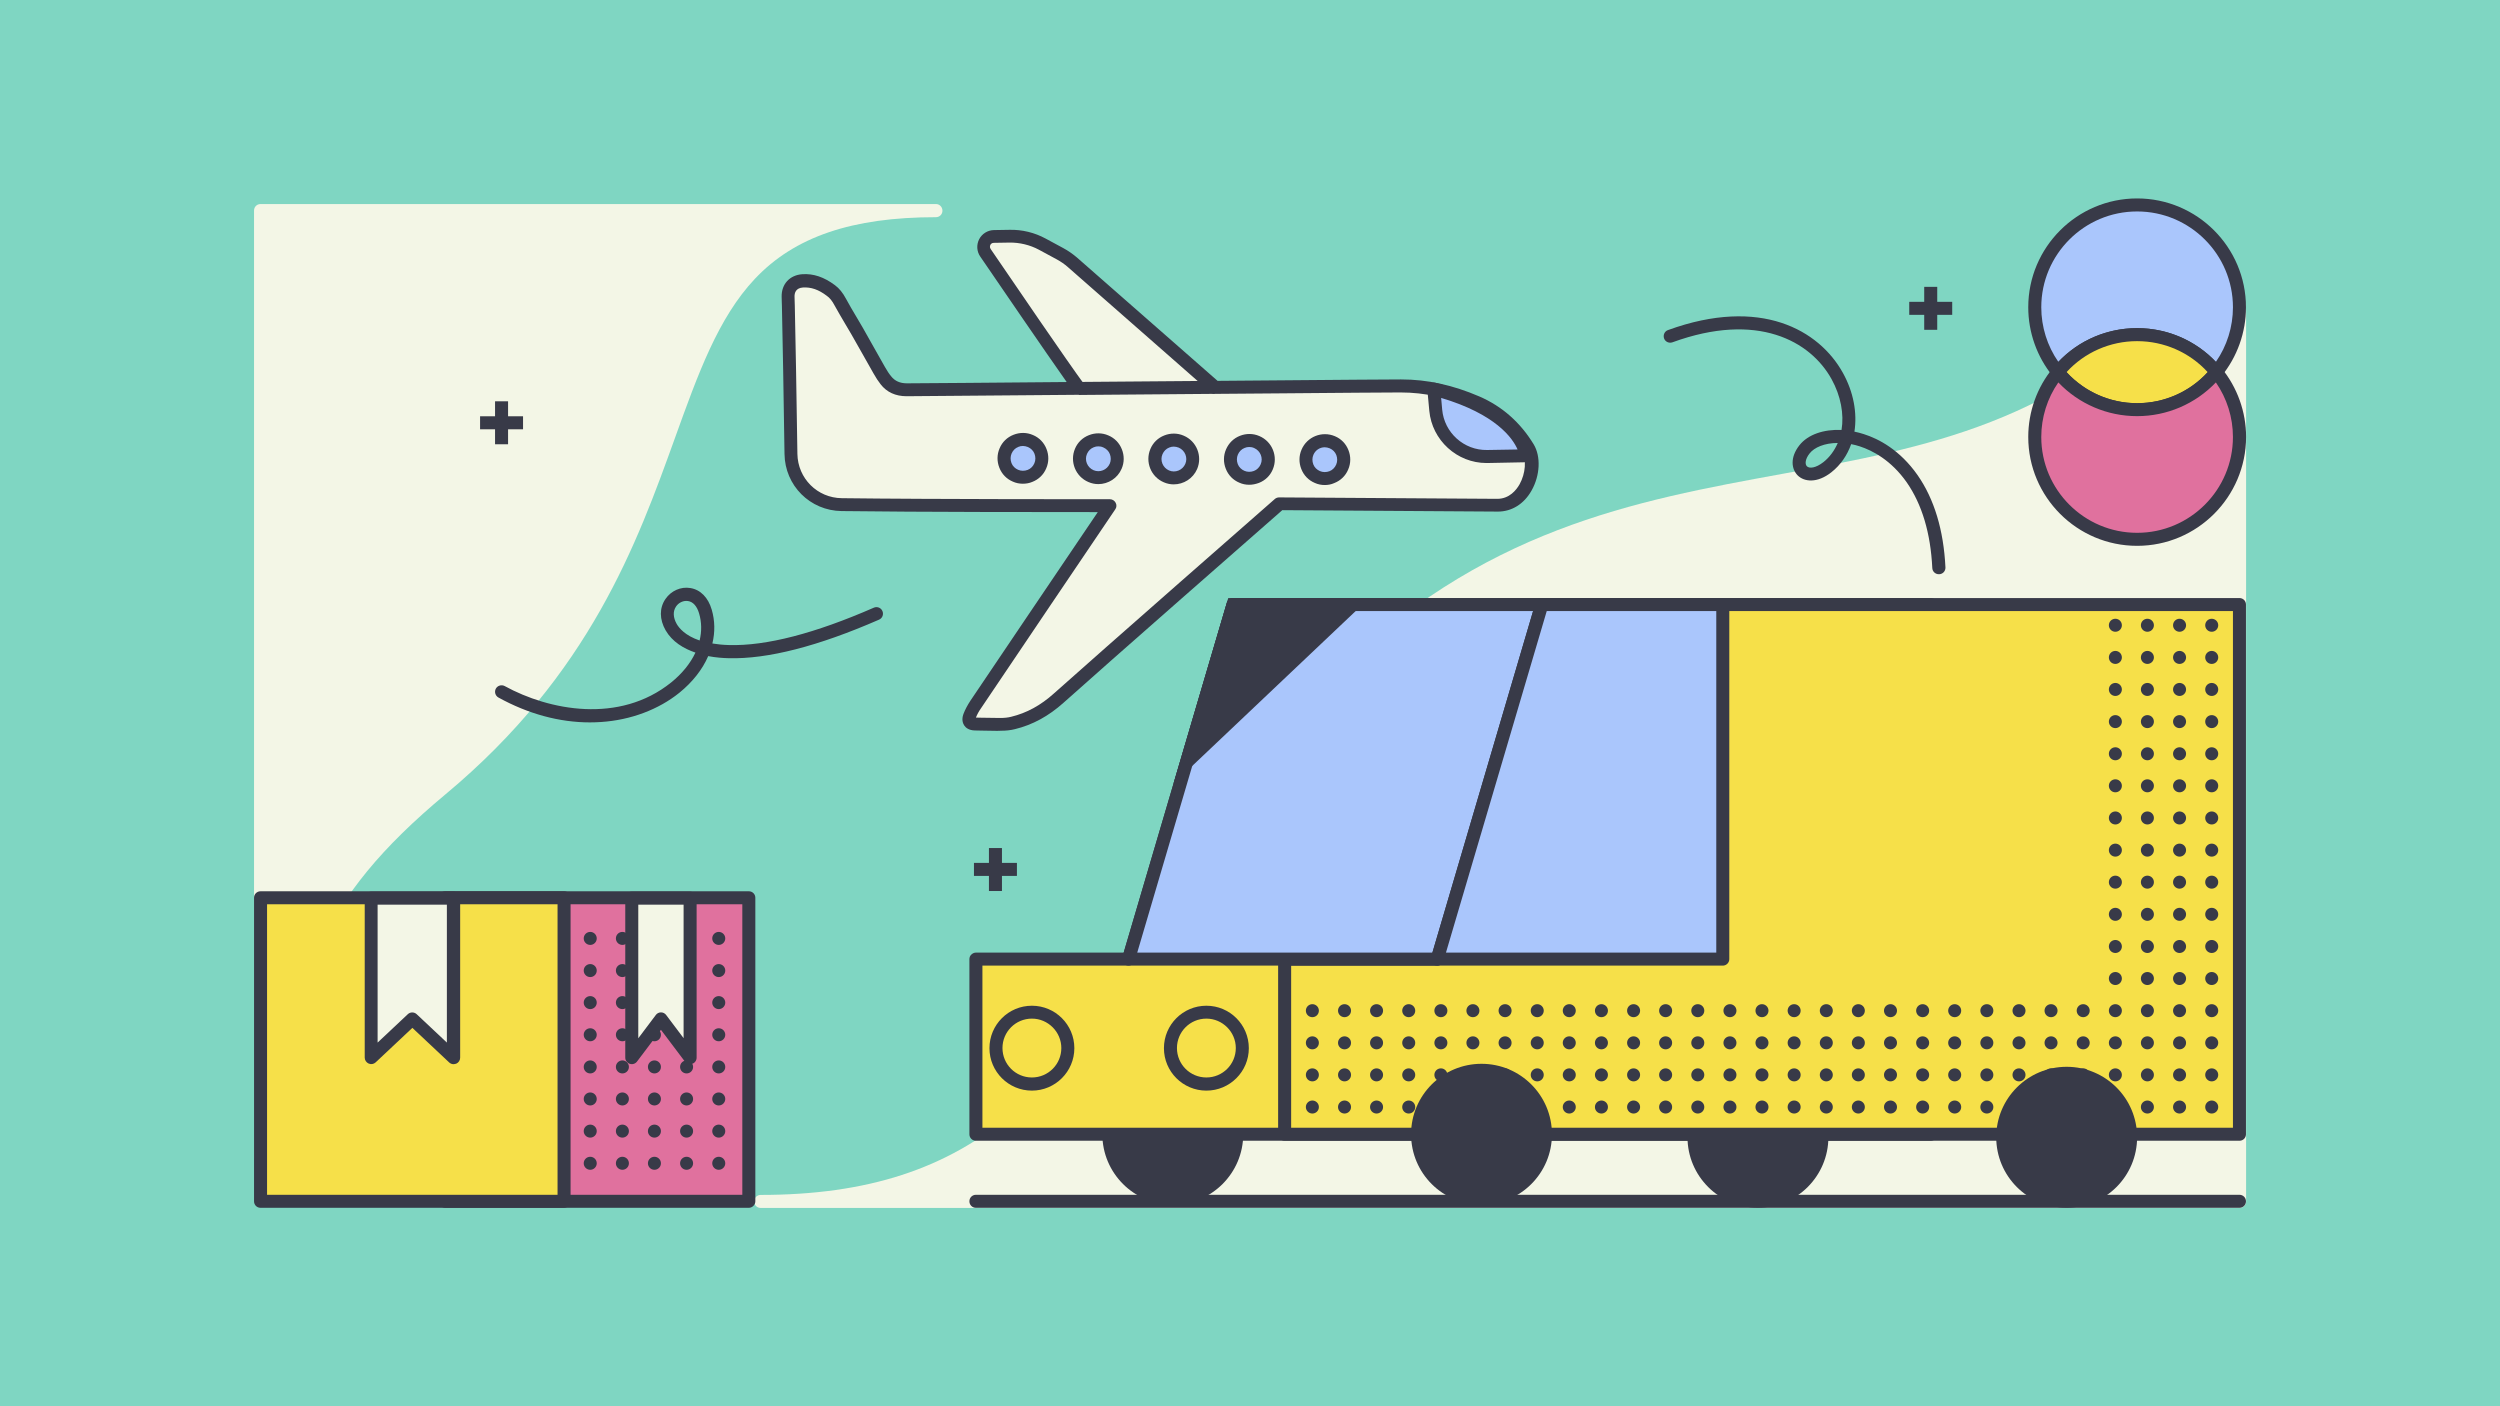 <?xml version="1.0" encoding="utf-8"?>
<!-- Generator: Adobe Illustrator 22.0.1, SVG Export Plug-In . SVG Version: 6.00 Build 0)  -->
<svg version="1.1" id="Layer_1" xmlns="http://www.w3.org/2000/svg" xmlns:xlink="http://www.w3.org/1999/xlink" x="0px" y="0px" viewBox="0 0 1920 1080" style="enable-background:new 0 0 1920 1080;" xml:space="preserve">

<rect width="1920" height="1080" style="fill:#7FD6C2;"/>
<g>
	<path d="M1708,214.2c-11-4.2-23.3-1.2-31.4,7.8c-93.4,102.8-197.4,121.8-307.6,141.9
		c-113.9,20.8-231.6,42.2-347.1,157.5c-59,58.9-98.3,124.9-132.9,183.2c-34.1,57.4-66.4,111.6-111.7,150.4
		c-50.1,42.8-111.4,62.7-193.1,62.7c-2.8,0-5,2.2-5,5s2.2,5,5,5h1135.8c2.8,0,5-2.2,5-5V239.2C1724.9,227.8,1718.4,218.2,1708,214.2
		z" style="fill:#F3F6E6;"/>
	<g>
		<path d="M1350.1,819.3c-29.8,0-54.1,24.3-54.1,54.1s24.3,54.1,54.1,54.1c29.8,0,54.1-24.3,54.1-54.1
			S1380,819.3,1350.1,819.3z" style="fill:#383A48;"/>
		<path d="M900.7,817c-29.8,0-54.1,24.3-54.1,54.1s24.3,54.1,54.1,54.1c29.8,0,54.1-24.3,54.1-54.1S930.5,817,900.7,817
			z" style="fill:#383A48;"/>
		<g>
			<polygon points="1482.8,464.3 947,464.3 866.7,736.6 749.5,736.6 749.5,871.1 1482.8,871.1 			" style="fill:#F6E049;"/>
			<path d="M1482.8,876.1H749.5c-2.8,0-5-2.2-5-5V736.6c0-1.3,0.5-2.6,1.5-3.5c0.9-0.9,2.2-1.5,3.5-1.5l113.5,0
				l79.2-268.7c0.6-2.1,2.6-3.6,4.8-3.6h535.8c2.8,0,5,2.2,5,5v406.8C1487.8,873.9,1485.6,876.1,1482.8,876.1z M754.5,866.1h723.3
				V469.3H950.7l-79.2,268.7c-0.6,2.1-2.6,3.6-4.8,3.6l-112.2,0V866.1z" style="fill:#383A48;"/>
		</g>
		<g>
			<polygon points="1719.9,464.3 1184.1,464.3 1103.8,736.6 986.6,736.6 986.6,871.1 1719.9,871.1 			" style="fill:#F6E049;"/>
			<path d="M1719.9,876.1H986.6c-2.8,0-5-2.2-5-5V736.6c0-1.3,0.5-2.6,1.5-3.5c0.9-0.9,2.2-1.5,3.5-1.5l113.5,0
				l79.2-268.7c0.6-2.1,2.6-3.6,4.8-3.6h535.8c2.8,0,5,2.2,5,5v406.8C1724.9,873.9,1722.7,876.1,1719.9,876.1z M991.6,866.1h723.3
				V469.3h-527.1l-79.2,268.7c-0.6,2.1-2.6,3.6-4.8,3.6l-112.2,0V866.1z" style="fill:#383A48;"/>
		</g>
		<g>
			<g>
				<g>
					<g>
						<circle cx="1698.6" cy="480.2" r="5" style="fill:#383A48;"/>
					</g>
				</g>
				<g>
					<g>
						<circle cx="1698.6" cy="504.9" r="5" style="fill:#383A48;"/>
					</g>
				</g>
				<g>
					<g>
						<circle cx="1698.6" cy="529.5" r="5" style="fill:#383A48;"/>
					</g>
				</g>
				<g>
					<g>
						<circle cx="1698.6" cy="554.2" r="5" style="fill:#383A48;"/>
					</g>
				</g>
				<g>
					<g>
						<circle cx="1698.6" cy="578.9" r="5" style="fill:#383A48;"/>
					</g>
				</g>
				<g>
					<g>
						<circle cx="1698.6" cy="603.5" r="5" style="fill:#383A48;"/>
					</g>
				</g>
				<g>
					<g>
						<circle cx="1698.6" cy="628.2" r="5" style="fill:#383A48;"/>
					</g>
				</g>
				<g>
					<g>
						<circle cx="1698.6" cy="652.9" r="5" style="fill:#383A48;"/>
					</g>
				</g>
				<g>
					<g>
						<circle cx="1698.6" cy="677.5" r="5" style="fill:#383A48;"/>
					</g>
				</g>
				<g>
					<g>
						<circle cx="1698.6" cy="702.2" r="5" style="fill:#383A48;"/>
					</g>
				</g>
				<g>
					<g>
						<circle cx="1698.6" cy="726.9" r="5" style="fill:#383A48;"/>
					</g>
				</g>
				<g>
					<g>
						<circle cx="1698.6" cy="751.5" r="5" style="fill:#383A48;"/>
					</g>
				</g>
				<g>
					<g>
						<circle cx="1698.6" cy="776.2" r="5" style="fill:#383A48;"/>
					</g>
				</g>
				<g>
					<g>
						<circle cx="1698.6" cy="800.9" r="5" style="fill:#383A48;"/>
					</g>
				</g>
				<g>
					<g>
						<circle cx="1698.6" cy="825.5" r="5" style="fill:#383A48;"/>
					</g>
				</g>
				<g>
					<g>
						<circle cx="1698.6" cy="850.2" r="5" style="fill:#383A48;"/>
					</g>
				</g>
				<g>
					<g>
						<circle cx="1673.9" cy="480.2" r="5" style="fill:#383A48;"/>
					</g>
				</g>
				<g>
					<g>
						<circle cx="1673.9" cy="504.9" r="5" style="fill:#383A48;"/>
					</g>
				</g>
				<g>
					<g>
						<circle cx="1673.9" cy="529.5" r="5" style="fill:#383A48;"/>
					</g>
				</g>
				<g>
					<g>
						<circle cx="1673.9" cy="554.2" r="5" style="fill:#383A48;"/>
					</g>
				</g>
				<g>
					<g>
						<circle cx="1673.9" cy="578.9" r="5" style="fill:#383A48;"/>
					</g>
				</g>
				<g>
					<g>
						<circle cx="1673.9" cy="603.5" r="5" style="fill:#383A48;"/>
					</g>
				</g>
				<g>
					<g>
						<circle cx="1673.9" cy="628.2" r="5" style="fill:#383A48;"/>
					</g>
				</g>
				<g>
					<g>
						<circle cx="1673.9" cy="652.9" r="5" style="fill:#383A48;"/>
					</g>
				</g>
				<g>
					<g>
						<circle cx="1673.9" cy="677.5" r="5" style="fill:#383A48;"/>
					</g>
				</g>
				<g>
					<g>
						<circle cx="1673.9" cy="702.2" r="5" style="fill:#383A48;"/>
					</g>
				</g>
				<g>
					<g>
						<circle cx="1673.9" cy="726.9" r="5" style="fill:#383A48;"/>
					</g>
				</g>
				<g>
					<g>
						<circle cx="1673.9" cy="751.5" r="5" style="fill:#383A48;"/>
					</g>
				</g>
				<g>
					<g>
						<circle cx="1673.9" cy="776.2" r="5" style="fill:#383A48;"/>
					</g>
				</g>
				<g>
					<g>
						<circle cx="1673.9" cy="800.9" r="5" style="fill:#383A48;"/>
					</g>
				</g>
				<g>
					<g>
						<circle cx="1673.9" cy="825.5" r="5" style="fill:#383A48;"/>
					</g>
				</g>
				<g>
					<g>
						<circle cx="1673.9" cy="850.2" r="5" style="fill:#383A48;"/>
					</g>
				</g>
				<g>
					<g>
						<circle cx="1649.2" cy="480.2" r="5" style="fill:#383A48;"/>
					</g>
				</g>
				<g>
					<g>
						<circle cx="1649.2" cy="504.9" r="5" style="fill:#383A48;"/>
					</g>
				</g>
				<g>
					<g>
						<circle cx="1649.2" cy="529.5" r="5" style="fill:#383A48;"/>
					</g>
				</g>
				<g>
					<g>
						<circle cx="1649.2" cy="554.2" r="5" style="fill:#383A48;"/>
					</g>
				</g>
				<g>
					<g>
						<circle cx="1649.2" cy="578.9" r="5" style="fill:#383A48;"/>
					</g>
				</g>
				<g>
					<g>
						<circle cx="1649.2" cy="603.5" r="5" style="fill:#383A48;"/>
					</g>
				</g>
				<g>
					<g>
						<circle cx="1649.2" cy="628.2" r="5" style="fill:#383A48;"/>
					</g>
				</g>
				<g>
					<g>
						<circle cx="1649.2" cy="652.9" r="5" style="fill:#383A48;"/>
					</g>
				</g>
				<g>
					<g>
						<circle cx="1649.2" cy="677.5" r="5" style="fill:#383A48;"/>
					</g>
				</g>
				<g>
					<g>
						<circle cx="1649.2" cy="702.2" r="5" style="fill:#383A48;"/>
					</g>
				</g>
				<g>
					<g>
						<circle cx="1649.2" cy="726.9" r="5" style="fill:#383A48;"/>
					</g>
				</g>
				<g>
					<g>
						<circle cx="1649.2" cy="751.5" r="5" style="fill:#383A48;"/>
					</g>
				</g>
				<g>
					<g>
						<circle cx="1649.2" cy="776.2" r="5" style="fill:#383A48;"/>
					</g>
				</g>
				<g>
					<g>
						<circle cx="1649.2" cy="800.9" r="5" style="fill:#383A48;"/>
					</g>
				</g>
				<g>
					<g>
						<circle cx="1649.2" cy="825.5" r="5" style="fill:#383A48;"/>
					</g>
				</g>
				<g>
					<g>
						<circle cx="1649.2" cy="850.2" r="5" style="fill:#383A48;"/>
					</g>
				</g>
				<g>
					<g>
						<circle cx="1624.6" cy="480.2" r="5" style="fill:#383A48;"/>
					</g>
				</g>
				<g>
					<g>
						<circle cx="1624.6" cy="504.9" r="5" style="fill:#383A48;"/>
					</g>
				</g>
				<g>
					<g>
						<circle cx="1624.6" cy="529.5" r="5" style="fill:#383A48;"/>
					</g>
				</g>
				<g>
					<g>
						<circle cx="1624.6" cy="554.2" r="5" style="fill:#383A48;"/>
					</g>
				</g>
				<g>
					<g>
						<circle cx="1624.6" cy="578.9" r="5" style="fill:#383A48;"/>
					</g>
				</g>
				<g>
					<g>
						<circle cx="1624.6" cy="603.5" r="5" style="fill:#383A48;"/>
					</g>
				</g>
				<g>
					<g>
						<circle cx="1624.6" cy="628.2" r="5" style="fill:#383A48;"/>
					</g>
				</g>
				<g>
					<g>
						<circle cx="1624.6" cy="652.9" r="5" style="fill:#383A48;"/>
					</g>
				</g>
				<g>
					<g>
						<circle cx="1624.6" cy="677.5" r="5" style="fill:#383A48;"/>
					</g>
				</g>
				<g>
					<g>
						<circle cx="1624.6" cy="702.2" r="5" style="fill:#383A48;"/>
					</g>
				</g>
				<g>
					<g>
						<circle cx="1624.6" cy="726.9" r="5" style="fill:#383A48;"/>
					</g>
				</g>
				<g>
					<g>
						<circle cx="1624.6" cy="751.5" r="5" style="fill:#383A48;"/>
					</g>
				</g>
				<g>
					<g>
						<circle cx="1624.6" cy="776.2" r="5" style="fill:#383A48;"/>
					</g>
				</g>
				<g>
					<g>
						<circle cx="1624.6" cy="800.9" r="5" style="fill:#383A48;"/>
					</g>
				</g>
				<g>
					<g>
						<circle cx="1624.6" cy="825.5" r="5" style="fill:#383A48;"/>
					</g>
				</g>
				<g>
					<g>
						<circle cx="1624.6" cy="850.2" r="5" style="fill:#383A48;"/>
					</g>
				</g>
				<g>
					<g>
						<circle cx="1599.9" cy="776.2" r="5" style="fill:#383A48;"/>
					</g>
				</g>
				<g>
					<g>
						<circle cx="1599.9" cy="800.9" r="5" style="fill:#383A48;"/>
					</g>
				</g>
				<g>
					<g>
						<circle cx="1599.9" cy="825.5" r="5" style="fill:#383A48;"/>
					</g>
				</g>
				<g>
					<g>
						<circle cx="1599.9" cy="850.2" r="5" style="fill:#383A48;"/>
					</g>
				</g>
				<g>
					<g>
						<circle cx="1575.2" cy="776.2" r="5" style="fill:#383A48;"/>
					</g>
				</g>
				<g>
					<g>
						<circle cx="1575.2" cy="800.9" r="5" style="fill:#383A48;"/>
					</g>
				</g>
				<g>
					<g>
						<circle cx="1575.2" cy="825.5" r="5" style="fill:#383A48;"/>
					</g>
				</g>
				<g>
					<g>
						<circle cx="1575.2" cy="850.2" r="5" style="fill:#383A48;"/>
					</g>
				</g>
				<g>
					<g>
						<circle cx="1550.6" cy="776.2" r="5" style="fill:#383A48;"/>
					</g>
				</g>
				<g>
					<g>
						<circle cx="1550.6" cy="800.9" r="5" style="fill:#383A48;"/>
					</g>
				</g>
				<g>
					<g>
						<circle cx="1550.6" cy="825.5" r="5" style="fill:#383A48;"/>
					</g>
				</g>
				<g>
					<g>
						<circle cx="1550.6" cy="850.2" r="5" style="fill:#383A48;"/>
					</g>
				</g>
				<g>
					<g>
						<circle cx="1525.9" cy="776.2" r="5" style="fill:#383A48;"/>
					</g>
				</g>
				<g>
					<g>
						<circle cx="1525.9" cy="800.9" r="5" style="fill:#383A48;"/>
					</g>
				</g>
				<g>
					<g>
						<circle cx="1525.9" cy="825.5" r="5" style="fill:#383A48;"/>
					</g>
				</g>
				<g>
					<g>
						<circle cx="1525.9" cy="850.2" r="5" style="fill:#383A48;"/>
					</g>
				</g>
				<g>
					<g>
						<circle cx="1501.2" cy="776.2" r="5" style="fill:#383A48;"/>
					</g>
				</g>
				<g>
					<g>
						<circle cx="1501.2" cy="800.9" r="5" style="fill:#383A48;"/>
					</g>
				</g>
				<g>
					<g>
						<circle cx="1501.2" cy="825.5" r="5" style="fill:#383A48;"/>
					</g>
				</g>
				<g>
					<g>
						<circle cx="1501.2" cy="850.2" r="5" style="fill:#383A48;"/>
					</g>
				</g>
				<g>
					<g>
						<circle cx="1476.6" cy="776.2" r="5" style="fill:#383A48;"/>
					</g>
				</g>
				<g>
					<g>
						<circle cx="1476.6" cy="800.9" r="5" style="fill:#383A48;"/>
					</g>
				</g>
				<g>
					<g>
						<circle cx="1476.6" cy="825.5" r="5" style="fill:#383A48;"/>
					</g>
				</g>
				<g>
					<g>
						<circle cx="1476.6" cy="850.2" r="5" style="fill:#383A48;"/>
					</g>
				</g>
				<g>
					<g>
						<circle cx="1451.9" cy="776.2" r="5" style="fill:#383A48;"/>
					</g>
				</g>
				<g>
					<g>
						<circle cx="1451.9" cy="800.9" r="5" style="fill:#383A48;"/>
					</g>
				</g>
				<g>
					<g>
						<circle cx="1451.9" cy="825.5" r="5" style="fill:#383A48;"/>
					</g>
				</g>
				<g>
					<g>
						<circle cx="1451.9" cy="850.2" r="5" style="fill:#383A48;"/>
					</g>
				</g>
				<g>
					<g>
						<circle cx="1427.2" cy="776.2" r="5" style="fill:#383A48;"/>
					</g>
				</g>
				<g>
					<g>
						<circle cx="1427.2" cy="800.9" r="5" style="fill:#383A48;"/>
					</g>
				</g>
				<g>
					<g>
						<circle cx="1427.2" cy="825.5" r="5" style="fill:#383A48;"/>
					</g>
				</g>
				<g>
					<g>
						<circle cx="1427.2" cy="850.2" r="5" style="fill:#383A48;"/>
					</g>
				</g>
				<g>
					<g>
						<circle cx="1402.6" cy="776.2" r="5" style="fill:#383A48;"/>
					</g>
				</g>
				<g>
					<g>
						<circle cx="1402.6" cy="800.9" r="5" style="fill:#383A48;"/>
					</g>
				</g>
				<g>
					<g>
						<circle cx="1402.6" cy="825.5" r="5" style="fill:#383A48;"/>
					</g>
				</g>
				<g>
					<g>
						<circle cx="1402.6" cy="850.2" r="5" style="fill:#383A48;"/>
					</g>
				</g>
				<g>
					<g>
						<circle cx="1377.9" cy="776.2" r="5" style="fill:#383A48;"/>
					</g>
				</g>
				<g>
					<g>
						<circle cx="1377.9" cy="800.9" r="5" style="fill:#383A48;"/>
					</g>
				</g>
				<g>
					<g>
						<circle cx="1377.9" cy="825.5" r="5" style="fill:#383A48;"/>
					</g>
				</g>
				<g>
					<g>
						<circle cx="1377.9" cy="850.2" r="5" style="fill:#383A48;"/>
					</g>
				</g>
				<g>
					<g>
						<circle cx="1353.2" cy="776.2" r="5" style="fill:#383A48;"/>
					</g>
				</g>
				<g>
					<g>
						<circle cx="1353.2" cy="800.9" r="5" style="fill:#383A48;"/>
					</g>
				</g>
				<g>
					<g>
						<circle cx="1353.2" cy="825.5" r="5" style="fill:#383A48;"/>
					</g>
				</g>
				<g>
					<g>
						<circle cx="1353.2" cy="850.2" r="5" style="fill:#383A48;"/>
					</g>
				</g>
				<g>
					<g>
						<circle cx="1328.6" cy="776.2" r="5" style="fill:#383A48;"/>
					</g>
				</g>
				<g>
					<g>
						<circle cx="1328.6" cy="800.9" r="5" style="fill:#383A48;"/>
					</g>
				</g>
				<g>
					<g>
						<circle cx="1328.6" cy="825.5" r="5" style="fill:#383A48;"/>
					</g>
				</g>
				<g>
					<g>
						<circle cx="1328.6" cy="850.2" r="5" style="fill:#383A48;"/>
					</g>
				</g>
				<g>
					<g>
						<circle cx="1303.9" cy="776.2" r="5" style="fill:#383A48;"/>
					</g>
				</g>
				<g>
					<g>
						<circle cx="1303.9" cy="800.9" r="5" style="fill:#383A48;"/>
					</g>
				</g>
				<g>
					<g>
						<circle cx="1303.9" cy="825.5" r="5" style="fill:#383A48;"/>
					</g>
				</g>
				<g>
					<g>
						<circle cx="1303.9" cy="850.2" r="5" style="fill:#383A48;"/>
					</g>
				</g>
				<g>
					<g>
						<circle cx="1279.2" cy="776.2" r="5" style="fill:#383A48;"/>
					</g>
				</g>
				<g>
					<g>
						<circle cx="1279.2" cy="800.9" r="5" style="fill:#383A48;"/>
					</g>
				</g>
				<g>
					<g>
						<circle cx="1279.2" cy="825.5" r="5" style="fill:#383A48;"/>
					</g>
				</g>
				<g>
					<g>
						<circle cx="1279.2" cy="850.2" r="5" style="fill:#383A48;"/>
					</g>
				</g>
				<g>
					<g>
						<circle cx="1254.6" cy="776.2" r="5" style="fill:#383A48;"/>
					</g>
				</g>
				<g>
					<g>
						<circle cx="1254.6" cy="800.9" r="5" style="fill:#383A48;"/>
					</g>
				</g>
				<g>
					<g>
						<circle cx="1254.6" cy="825.5" r="5" style="fill:#383A48;"/>
					</g>
				</g>
				<g>
					<g>
						<circle cx="1254.6" cy="850.2" r="5" style="fill:#383A48;"/>
					</g>
				</g>
				<g>
					<g>
						<circle cx="1229.9" cy="776.2" r="5" style="fill:#383A48;"/>
					</g>
				</g>
				<g>
					<g>
						<circle cx="1229.9" cy="800.9" r="5" style="fill:#383A48;"/>
					</g>
				</g>
				<g>
					<g>
						<circle cx="1229.9" cy="825.5" r="5" style="fill:#383A48;"/>
					</g>
				</g>
				<g>
					<g>
						<circle cx="1229.9" cy="850.2" r="5" style="fill:#383A48;"/>
					</g>
				</g>
				<g>
					<g>
						<circle cx="1205.2" cy="776.2" r="5" style="fill:#383A48;"/>
					</g>
				</g>
				<g>
					<g>
						<circle cx="1205.2" cy="800.9" r="5" style="fill:#383A48;"/>
					</g>
				</g>
				<g>
					<g>
						<circle cx="1205.2" cy="825.5" r="5" style="fill:#383A48;"/>
					</g>
				</g>
				<g>
					<g>
						<circle cx="1205.2" cy="850.2" r="5" style="fill:#383A48;"/>
					</g>
				</g>
				<g>
					<g>
						<circle cx="1180.6" cy="776.2" r="5" style="fill:#383A48;"/>
					</g>
				</g>
				<g>
					<g>
						<circle cx="1180.6" cy="800.9" r="5" style="fill:#383A48;"/>
					</g>
				</g>
				<g>
					<g>
						<circle cx="1180.6" cy="825.5" r="5" style="fill:#383A48;"/>
					</g>
				</g>
				<g>
					<g>
						<circle cx="1180.6" cy="850.2" r="5" style="fill:#383A48;"/>
					</g>
				</g>
				<g>
					<g>
						<circle cx="1155.9" cy="776.2" r="5" style="fill:#383A48;"/>
					</g>
				</g>
				<g>
					<g>
						<circle cx="1155.9" cy="800.9" r="5" style="fill:#383A48;"/>
					</g>
				</g>
				<g>
					<g>
						<circle cx="1155.9" cy="825.5" r="5" style="fill:#383A48;"/>
					</g>
				</g>
				<g>
					<g>
						<circle cx="1155.9" cy="850.2" r="5" style="fill:#383A48;"/>
					</g>
				</g>
				<g>
					<g>
						<circle cx="1131.2" cy="776.2" r="5" style="fill:#383A48;"/>
					</g>
				</g>
				<g>
					<g>
						<circle cx="1131.2" cy="800.9" r="5" style="fill:#383A48;"/>
					</g>
				</g>
				<g>
					<g>
						<circle cx="1131.2" cy="825.5" r="5" style="fill:#383A48;"/>
					</g>
				</g>
				<g>
					<g>
						<circle cx="1131.2" cy="850.2" r="5" style="fill:#383A48;"/>
					</g>
				</g>
				<g>
					<g>
						<circle cx="1106.6" cy="776.2" r="5" style="fill:#383A48;"/>
					</g>
				</g>
				<g>
					<g>
						<circle cx="1106.6" cy="800.9" r="5" style="fill:#383A48;"/>
					</g>
				</g>
				<g>
					<g>
						<circle cx="1106.6" cy="825.5" r="5" style="fill:#383A48;"/>
					</g>
				</g>
				<g>
					<g>
						<circle cx="1106.6" cy="850.2" r="5" style="fill:#383A48;"/>
					</g>
				</g>
				<g>
					<g>
						<circle cx="1081.9" cy="776.2" r="5" style="fill:#383A48;"/>
					</g>
				</g>
				<g>
					<g>
						<circle cx="1081.9" cy="800.9" r="5" style="fill:#383A48;"/>
					</g>
				</g>
				<g>
					<g>
						<circle cx="1081.9" cy="825.5" r="5" style="fill:#383A48;"/>
					</g>
				</g>
				<g>
					<g>
						<circle cx="1081.9" cy="850.2" r="5" style="fill:#383A48;"/>
					</g>
				</g>
				<g>
					<g>
						<circle cx="1057.2" cy="776.2" r="5" style="fill:#383A48;"/>
					</g>
				</g>
				<g>
					<g>
						<circle cx="1057.2" cy="800.9" r="5" style="fill:#383A48;"/>
					</g>
				</g>
				<g>
					<g>
						<circle cx="1057.2" cy="825.5" r="5" style="fill:#383A48;"/>
					</g>
				</g>
				<g>
					<g>
						<circle cx="1057.2" cy="850.2" r="5" style="fill:#383A48;"/>
					</g>
				</g>
				<g>
					<g>
						<circle cx="1032.6" cy="776.2" r="5" style="fill:#383A48;"/>
					</g>
				</g>
				<g>
					<g>
						<circle cx="1032.6" cy="800.9" r="5" style="fill:#383A48;"/>
					</g>
				</g>
				<g>
					<g>
						<circle cx="1032.6" cy="825.5" r="5" style="fill:#383A48;"/>
					</g>
				</g>
				<g>
					<g>
						<circle cx="1032.6" cy="850.2" r="5" style="fill:#383A48;"/>
					</g>
				</g>
				<g>
					<g>
						<circle cx="1007.9" cy="776.2" r="5" style="fill:#383A48;"/>
					</g>
				</g>
				<g>
					<g>
						<circle cx="1007.9" cy="800.9" r="5" style="fill:#383A48;"/>
					</g>
				</g>
				<g>
					<g>
						<circle cx="1007.9" cy="825.5" r="5" style="fill:#383A48;"/>
					</g>
				</g>
				<g>
					<g>
						<circle cx="1007.9" cy="850.2" r="5" style="fill:#383A48;"/>
					</g>
				</g>
			</g>
		</g>
		<circle cx="1587.2" cy="873.4" r="54.1" style="fill:#383A48;"/>
		<circle cx="1137.8" cy="871.1" r="54.1" style="fill:#383A48;"/>
		<g>
			<polygon points="866.7,736.6 1103.8,736.6 1184.1,464.3 947,464.3 			" style="fill:#AAC6FC;"/>
			<path d="M1103.8,741.6H866.7c-1.6,0-3.1-0.7-4-2c-0.9-1.3-1.2-2.9-0.8-4.4l80.3-272.3c0.6-2.1,2.6-3.6,4.8-3.6h237.1
				c1.6,0,3.1,0.7,4,2c0.9,1.3,1.2,2.9,0.8,4.4l-80.3,272.3C1108,740.2,1106,741.6,1103.8,741.6z M873.4,731.6h226.7l77.3-262.3
				H950.7L873.4,731.6z" style="fill:#383A48;"/>
		</g>
		<g>
			<polygon points="1103.8,736.6 1323.1,736.6 1323.1,464.3 1184.1,464.3 			" style="fill:#AAC6FC;"/>
			<path d="M1323.1,741.6h-219.3c-1.6,0-3.1-0.7-4-2c-0.9-1.3-1.2-2.9-0.8-4.4l80.3-272.3c0.6-2.1,2.6-3.6,4.8-3.6h139
				c2.8,0,5,2.2,5,5v272.3C1328.1,739.4,1325.8,741.6,1323.1,741.6z M1110.5,731.6h207.6V469.3h-130.2L1110.5,731.6z" style="fill:#383A48;"/>
		</g>
		<g>
			<circle cx="926.5" cy="804.9" r="27.6" style="fill:#F6E049;"/>
			<path d="M926.5,837.6c-18,0-32.6-14.6-32.6-32.6s14.6-32.6,32.6-32.6s32.6,14.6,32.6,32.6S944.5,837.6,926.5,837.6z
				 M926.5,782.3c-12.5,0-22.6,10.1-22.6,22.6c0,12.5,10.1,22.6,22.6,22.6c12.5,0,22.6-10.1,22.6-22.6
				C949.1,792.5,938.9,782.3,926.5,782.3z" style="fill:#383A48;"/>
		</g>
		<g>
			<circle cx="792.5" cy="804.9" r="27.6" style="fill:#F6E049;"/>
			<path d="M792.5,837.6c-18,0-32.6-14.6-32.6-32.6s14.6-32.6,32.6-32.6s32.6,14.6,32.6,32.6S810.4,837.6,792.5,837.6z
				 M792.5,782.3c-12.5,0-22.6,10.1-22.6,22.6c0,12.5,10.1,22.6,22.6,22.6c12.5,0,22.6-10.1,22.6-22.6
				C815.1,792.5,804.9,782.3,792.5,782.3z" style="fill:#383A48;"/>
		</g>
	</g>
	<path d="M718.8,156.7H200.1c-2.8,0-5,2.2-5,5v726.4c0,2.6,2,4.8,4.6,5c0.1,0,0.3,0,0.4,0c2.4,0,4.6-1.8,4.9-4.2
		c21.1-137,38.4-196.6,137.3-279c110.9-92.4,147-192.9,176.1-273.6c17.8-49.4,33.1-92.1,61.3-122.1c30.5-32.4,74.7-47.4,139.1-47.4
		c2.8,0,5-2.2,5-5S721.6,156.7,718.8,156.7z" style="fill:#F3F6E6;"/>
	<g>
		<rect x="342" y="689.5" width="233.1" height="233.1" style="fill:#E0719E;"/>
		<path d="M575.1,927.6H342c-2.8,0-5-2.2-5-5V689.5c0-2.8,2.2-5,5-5h233.1c2.8,0,5,2.2,5,5v233.1
			C580.1,925.3,577.8,927.6,575.1,927.6z M347,917.6h223.1V694.5H347V917.6z" style="fill:#383A48;"/>
	</g>
	<g>
		<g>
			<g>
				<circle cx="552" cy="720.7" r="5" style="fill:#383A48;"/>
			</g>
		</g>
		<g>
			<g>
				<circle cx="552" cy="745.4" r="5" style="fill:#383A48;"/>
			</g>
		</g>
		<g>
			<g>
				<circle cx="552" cy="770" r="5" style="fill:#383A48;"/>
			</g>
		</g>
		<g>
			<g>
				<circle cx="552" cy="794.7" r="5" style="fill:#383A48;"/>
			</g>
		</g>
		<g>
			<g>
				<circle cx="552" cy="819.4" r="5" style="fill:#383A48;"/>
			</g>
		</g>
		<g>
			<g>
				<circle cx="552" cy="844" r="5" style="fill:#383A48;"/>
			</g>
		</g>
		<g>
			<g>
				<circle cx="552" cy="868.7" r="5" style="fill:#383A48;"/>
			</g>
		</g>
		<g>
			<g>
				<circle cx="552" cy="893.4" r="5" style="fill:#383A48;"/>
			</g>
		</g>
		<g>
			<g>
				<circle cx="527.3" cy="720.7" r="5" style="fill:#383A48;"/>
			</g>
		</g>
		<g>
			<g>
				<circle cx="527.3" cy="745.4" r="5" style="fill:#383A48;"/>
			</g>
		</g>
		<g>
			<g>
				<circle cx="527.3" cy="770" r="5" style="fill:#383A48;"/>
			</g>
		</g>
		<g>
			<g>
				<circle cx="527.3" cy="794.7" r="5" style="fill:#383A48;"/>
			</g>
		</g>
		<g>
			<g>
				<circle cx="527.3" cy="819.4" r="5" style="fill:#383A48;"/>
			</g>
		</g>
		<g>
			<g>
				<circle cx="527.3" cy="844" r="5" style="fill:#383A48;"/>
			</g>
		</g>
		<g>
			<g>
				<circle cx="527.3" cy="868.7" r="5" style="fill:#383A48;"/>
			</g>
		</g>
		<g>
			<g>
				<circle cx="527.3" cy="893.4" r="5" style="fill:#383A48;"/>
			</g>
		</g>
		<g>
			<g>
				<circle cx="502.6" cy="720.7" r="5" style="fill:#383A48;"/>
			</g>
		</g>
		<g>
			<g>
				<circle cx="502.6" cy="745.4" r="5" style="fill:#383A48;"/>
			</g>
		</g>
		<g>
			<g>
				<circle cx="502.6" cy="770" r="5" style="fill:#383A48;"/>
			</g>
		</g>
		<g>
			<g>
				<circle cx="502.6" cy="794.7" r="5" style="fill:#383A48;"/>
			</g>
		</g>
		<g>
			<g>
				<circle cx="502.6" cy="819.4" r="5" style="fill:#383A48;"/>
			</g>
		</g>
		<g>
			<g>
				<circle cx="502.6" cy="844" r="5" style="fill:#383A48;"/>
			</g>
		</g>
		<g>
			<g>
				<circle cx="502.6" cy="868.7" r="5" style="fill:#383A48;"/>
			</g>
		</g>
		<g>
			<g>
				<circle cx="502.6" cy="893.4" r="5" style="fill:#383A48;"/>
			</g>
		</g>
		<g>
			<g>
				<circle cx="478" cy="720.7" r="5" style="fill:#383A48;"/>
			</g>
		</g>
		<g>
			<g>
				<circle cx="478" cy="745.4" r="5" style="fill:#383A48;"/>
			</g>
		</g>
		<g>
			<g>
				<circle cx="478" cy="770" r="5" style="fill:#383A48;"/>
			</g>
		</g>
		<g>
			<g>
				<circle cx="478" cy="794.7" r="5" style="fill:#383A48;"/>
			</g>
		</g>
		<g>
			<g>
				<circle cx="478" cy="819.4" r="5" style="fill:#383A48;"/>
			</g>
		</g>
		<g>
			<g>
				<circle cx="478" cy="844" r="5" style="fill:#383A48;"/>
			</g>
		</g>
		<g>
			<g>
				<circle cx="478" cy="868.7" r="5" style="fill:#383A48;"/>
			</g>
		</g>
		<g>
			<g>
				<circle cx="478" cy="893.4" r="5" style="fill:#383A48;"/>
			</g>
		</g>
		<g>
			<g>
				<circle cx="453.3" cy="720.7" r="5" style="fill:#383A48;"/>
			</g>
		</g>
		<g>
			<g>
				<circle cx="453.3" cy="745.4" r="5" style="fill:#383A48;"/>
			</g>
		</g>
		<g>
			<g>
				<circle cx="453.3" cy="770" r="5" style="fill:#383A48;"/>
			</g>
		</g>
		<g>
			<g>
				<circle cx="453.3" cy="794.7" r="5" style="fill:#383A48;"/>
			</g>
		</g>
		<g>
			<g>
				<circle cx="453.3" cy="819.4" r="5" style="fill:#383A48;"/>
			</g>
		</g>
		<g>
			<g>
				<circle cx="453.3" cy="844" r="5" style="fill:#383A48;"/>
			</g>
		</g>
		<g>
			<g>
				<circle cx="453.3" cy="868.7" r="5" style="fill:#383A48;"/>
			</g>
		</g>
		<g>
			<g>
				<circle cx="453.3" cy="893.4" r="5" style="fill:#383A48;"/>
			</g>
		</g>
	</g>
	<g>
		<rect x="200.1" y="689.5" width="233.1" height="233.1" style="fill:#F6E049;"/>
		<path d="M433.1,927.6H200.1c-2.8,0-5-2.2-5-5V689.5c0-2.8,2.2-5,5-5h233.1c2.8,0,5,2.2,5,5v233.1
			C438.1,925.3,435.9,927.6,433.1,927.6z M205.1,917.6h223.1V694.5H205.1V917.6z" style="fill:#383A48;"/>
	</g>
	<g>
		<polygon points="348.3,812.3 316.6,782.5 285,812.3 285,689.8 348.3,689.8 		" style="fill:#F3F6E6;"/>
		<path d="M348.3,817.3c-1.2,0-2.5-0.5-3.4-1.4l-28.2-26.5l-28.2,26.5c-1.5,1.4-3.6,1.7-5.4,0.9c-1.8-0.8-3-2.6-3-4.6
			V689.8c0-2.8,2.2-5,5-5h63.3c2.8,0,5,2.2,5,5v122.5c0,2-1.2,3.8-3,4.6C349.6,817.1,348.9,817.3,348.3,817.3z M290,694.8v105.9
			l23.2-21.8c1.9-1.8,4.9-1.8,6.8,0l23.2,21.8V694.8H290z" style="fill:#383A48;"/>
	</g>
	<g>
		<polygon points="530,812.3 507.6,782.5 485.1,812.3 485.1,689.8 530,689.8 		" style="fill:#F3F6E6;"/>
		<path d="M530,817.3c-1.5,0-3-0.7-4-2l-18.4-24.4l-18.4,24.4c-1.3,1.7-3.5,2.4-5.6,1.7c-2-0.7-3.4-2.6-3.4-4.7V689.8
			c0-2.8,2.2-5,5-5H530c2.8,0,5,2.2,5,5v122.5c0,2.1-1.4,4.1-3.4,4.7C531,817.2,530.5,817.3,530,817.3z M507.6,777.5
			c1.6,0,3,0.7,4,2l13.4,17.8V694.8h-34.8v102.6l13.4-17.8C504.5,778.3,506,777.5,507.6,777.5z" style="fill:#383A48;"/>
	</g>
	<g>
		<g>
			<path d="M1133.8,309.1c-18.7-8.1-38.1-12.8-58.4-12.7c-14.5,0-71.3,0.5-142.5,1.1c-21.1-18.7-91.3-80.2-109.5-96.1
				c-2.9-2.5-6-4.7-9.4-6.5l-13.7-7.4c-7.7-4.2-16.4-6.2-25.1-6.1l-12.1,0.2c-6.3,0.1-10,7.2-6.4,12.5c17.9,26.2,59.3,86.9,72,104.2
				c-66.5,0.6-122.5,1-132.2,1.1c-6.5,0-12.1-2.1-16.2-7.3c-1.9-2.5-3.6-5.1-5.2-7.8c-5.8-10-11.4-20.2-17.2-30.2
				c-4.2-7.3-8.7-14.5-12.7-21.9c-1.9-3.5-4.1-6.6-7.2-8.9c-6.4-4.9-13.5-7.9-21.7-7.4c-7,0.5-11.2,5.2-11.1,12.2
				c0,2.3,0.2,4.5,0.3,6.7c0.6,20.7,1.4,76,2,114c0.3,21.4,17.6,38.7,39,38.9c69.3,1,206,0.8,206,0.8s-96.8,143.3-103,152.6
				c-1.9,2.9-3.6,6-4.8,9.3c-1.4,3.7,0.3,5.8,4.3,5.9c6.5,0.1,13,0.4,19.5,0.3c3.2,0,6.4-0.3,9.5-1.1c13.4-3.3,25-10,35.3-19.2
				c34.6-31.1,169.4-149.2,169.4-149.2l167.5,1.1c22.3,0,31.5-30.3,23.2-44.1C1165.5,331.2,1153.2,317.5,1133.8,309.1z" style="fill:#F3F6E6;"/>
			<path d="M765.8,561.3c-4.2,0-8.3-0.1-12.4-0.2c-1.6,0-3.2-0.1-4.7-0.1c-4.7-0.1-7.1-2.2-8.2-3.9
				c-0.9-1.4-2.2-4.3-0.6-8.7c1.3-3.4,3.1-6.8,5.4-10.3c5.3-8,77.5-114.8,97.8-144.8c-32.2,0-138.6,0-196.7-0.8
				c-24.3-0.3-43.6-19.6-43.9-43.9c-0.6-40.8-1.5-93.6-2-113.9c0-1-0.1-1.9-0.1-2.9c-0.1-1.3-0.1-2.6-0.1-3.9
				c-0.2-9.7,6.2-16.6,15.8-17.3c8.6-0.6,16.8,2.2,25.1,8.4c3.4,2.5,6.1,5.9,8.6,10.6c2.4,4.5,5.1,9,7.7,13.4c1.6,2.8,3.3,5.6,5,8.5
				c2.8,4.9,5.6,9.9,8.4,14.9c2.9,5.1,5.8,10.2,8.7,15.4c1.7,3,3.2,5.3,4.8,7.2c2.8,3.6,6.8,5.4,12.1,5.4c0,0,0.1,0,0.1,0
				c9.6,0,65.7-0.5,122.6-1c-16.6-23.5-51-73.9-66.4-96.4c-2.7-3.9-3-9-0.8-13.3c2.2-4.2,6.5-6.9,11.3-7l12.1-0.2
				c9.6-0.2,19.1,2.1,27.6,6.7l13.7,7.4c3.7,2,7.1,4.4,10.3,7.1c8.7,7.6,83.9,73.5,108.1,94.8l48-0.4c47.4-0.4,81.7-0.7,92.6-0.7
				c0.1,0,0.3,0,0.4,0c20.1,0,39.7,4.3,60.1,13.1l0,0c17.5,7.6,31.5,20,41.7,36.8c5.6,9.3,4.9,23.9-1.7,35.5
				c-5.8,10.3-15.2,16.1-25.8,16.1l-165.6-1.1c-14.6,12.8-135.7,118.9-168,147.9c-11.5,10.3-23.8,17-37.4,20.3
				c-3.2,0.8-6.6,1.2-10.6,1.2C767.5,561.3,766.6,561.3,765.8,561.3z M749.5,551.1c1.4,0,2.7,0.1,4.1,0.1c4.8,0.1,9.8,0.2,14.6,0.2
				c3.2,0,5.9-0.3,8.3-0.9c12-2.9,22.8-8.8,33.1-18.1c34.3-30.7,168.1-148,169.5-149.2c0.9-0.8,2.1-1.2,3.3-1.2c0,0,0,0,0,0
				l167.5,1.1c9.4,0,14.7-6.9,17.1-11.1c4.7-8.4,5.5-19.3,1.8-25.5c-9-15-21.5-26.1-37.1-32.8l0,0c-19.1-8.3-37.4-12.3-56.1-12.3
				c-0.1,0-0.2,0-0.3,0c-10.9,0-45.1,0.3-92.5,0.7l-49.9,0.4c-1.2,0-2.4-0.4-3.3-1.3c-22.5-19.8-100.6-88.3-109.5-96.1
				c-2.6-2.3-5.4-4.2-8.5-5.9l-13.7-7.4c-6.9-3.7-14.8-5.6-22.6-5.5l-12.1,0.2c-1.6,0-2.4,1.1-2.6,1.6c-0.2,0.5-0.7,1.7,0.2,3.1
				c17.4,25.5,59.2,86.8,71.9,104c1.1,1.5,1.3,3.5,0.4,5.2c-0.8,1.7-2.6,2.7-4.4,2.8c-60,0.5-122.1,1-132.3,1.1c-0.1,0-0.1,0-0.2,0
				c-8.4,0-15.2-3.1-19.9-9.2c-1.8-2.3-3.6-5-5.5-8.4c-2.9-5.1-5.8-10.3-8.7-15.4c-2.8-4.9-5.6-9.9-8.4-14.8
				c-1.6-2.8-3.3-5.6-4.9-8.3c-2.6-4.5-5.4-9.1-7.9-13.7c-1.8-3.4-3.6-5.7-5.9-7.3c-6.3-4.8-12.1-6.8-18.4-6.4
				c-5.4,0.4-6.5,4.1-6.4,7.1c0,1.2,0.1,2.4,0.1,3.6c0,1,0.1,2.1,0.1,3.1c0.5,20.3,1.4,73.2,2,114c0.3,18.8,15.3,33.8,34.1,34
				c68.5,0.9,204.6,0.8,205.9,0.8c0,0,0,0,0,0c1.8,0,3.5,1,4.4,2.7c0.9,1.6,0.8,3.6-0.3,5.1c-1,1.4-96.9,143.4-103,152.6
				C751.8,546.2,750.5,548.6,749.5,551.1z" style="fill:#383A48;"/>
		</g>
		<g>
			<path d="M1101.2,298.8l1.5,16.2c1.8,20.4,19.1,35.9,39.6,35.5l29.9-0.6C1172.2,350,1169.9,317,1101.2,298.8z" style="fill:#AAC6FC;"/>
			<path d="M1141.6,355.6c-22.6,0-41.8-17.5-43.9-40.1l-1.5-16.2c-0.1-1.6,0.5-3.2,1.8-4.3c1.2-1.1,2.9-1.4,4.5-1
				c71.3,18.9,74.6,54.2,74.7,55.7c0.1,1.4-0.4,2.7-1.3,3.7c-0.9,1-2.2,1.6-3.6,1.6l-29.9,0.6
				C1142.1,355.6,1141.8,355.6,1141.6,355.6z M1106.8,305.6l0.8,9c1.6,17.7,16.7,31.3,34.5,31l23.4-0.4
				C1161.6,336.3,1148.7,318.1,1106.8,305.6z" style="fill:#383A48;"/>
		</g>
		<g>
			<circle cx="1017.4" cy="353" r="14.5" style="fill:#AAC6FC;"/>
			<path d="M1017.4,372.5c-2.6,0-5.2-0.5-7.6-1.6c-4.8-2-8.5-5.8-10.4-10.7c-1.9-4.8-1.9-10.1,0.2-14.9
				c4.2-9.9,15.7-14.5,25.6-10.3c4.8,2,8.5,5.8,10.4,10.7c1.9,4.8,1.9,10.1-0.2,14.9l0,0c-2,4.8-5.8,8.5-10.7,10.4
				C1022.3,372.1,1019.8,372.5,1017.4,372.5z M1017.4,343.5c-3.7,0-7.2,2.2-8.7,5.8c-1,2.3-1,4.9-0.1,7.3c0.9,2.4,2.8,4.2,5.1,5.2
				c2.3,1,4.9,1,7.3,0.1c2.4-0.9,4.2-2.8,5.2-5.1c0,0,0,0,0,0c1-2.3,1-4.9,0.1-7.3c-0.9-2.4-2.8-4.2-5.1-5.2
				C1019.9,343.8,1018.6,343.5,1017.4,343.5z" style="fill:#383A48;"/>
		</g>
		<g>
			<circle cx="959.4" cy="352.8" r="14.5" style="fill:#AAC6FC;"/>
			<path d="M959.4,372.3c-2.6,0-5.2-0.5-7.6-1.6c-4.8-2-8.5-5.8-10.4-10.7c-1.9-4.8-1.9-10.1,0.2-14.9
				s5.8-8.5,10.7-10.4c4.8-1.9,10.1-1.9,14.9,0.2c9.9,4.2,14.5,15.7,10.3,25.6c-2,4.8-5.8,8.5-10.7,10.4
				C964.3,371.8,961.9,372.3,959.4,372.3z M959.4,343.3c-1.2,0-2.4,0.2-3.5,0.7c-2.4,0.9-4.2,2.8-5.2,5.1c-1,2.3-1,4.9-0.1,7.3
				c0.9,2.4,2.8,4.2,5.1,5.2c2.3,1,4.9,1,7.3,0.1c2.4-0.9,4.2-2.8,5.2-5.1l0,0c2.1-4.8-0.2-10.4-5-12.5
				C961.9,343.5,960.7,343.3,959.4,343.3z" style="fill:#383A48;"/>
		</g>
		<g>
			<circle cx="901.5" cy="352.5" r="14.5" style="fill:#AAC6FC;"/>
			<path d="M901.4,372c-2.5,0-5.1-0.5-7.6-1.6c-9.9-4.2-14.5-15.7-10.3-25.6c2-4.8,5.8-8.5,10.7-10.4
				c4.8-1.9,10.1-1.9,14.9,0.2c9.9,4.2,14.5,15.7,10.3,25.6c0,0,0,0,0,0C916.2,367.6,909,372,901.4,372z M901.5,343
				c-1.2,0-2.4,0.2-3.5,0.7c-2.4,0.9-4.2,2.8-5.2,5.1c-2.1,4.8,0.2,10.4,5,12.5c4.8,2.1,10.4-0.2,12.5-5l0,0
				c2.1-4.8-0.2-10.4-5-12.5C904,343.3,902.7,343,901.5,343z M914.8,358.2L914.8,358.2L914.8,358.2z" style="fill:#383A48;"/>
		</g>
		<g>
			<circle cx="843.5" cy="352.3" r="14.5" style="fill:#AAC6FC;"/>
			<path d="M843.5,371.8c-2.5,0-5.1-0.5-7.6-1.6c-9.9-4.2-14.5-15.7-10.3-25.6c2-4.8,5.8-8.5,10.7-10.4
				c4.8-1.9,10.1-1.9,14.9,0.2c4.8,2,8.5,5.8,10.4,10.7c1.9,4.8,1.9,10.1-0.2,14.9l0,0C858.3,367.3,851.1,371.8,843.5,371.8z
				 M843.5,342.8c-1.2,0-2.4,0.2-3.5,0.7c-2.4,0.9-4.2,2.8-5.2,5.1c-2.1,4.8,0.2,10.4,5,12.5c4.8,2.1,10.4-0.2,12.5-5v0
				c1-2.3,1-4.9,0.1-7.3c-0.9-2.4-2.8-4.2-5.1-5.2C846,343,844.8,342.8,843.5,342.8z" style="fill:#383A48;"/>
		</g>
		<g>
			<circle cx="785.6" cy="352" r="14.5" style="fill:#AAC6FC;"/>
			<path d="M785.5,371.5c-2.6,0-5.2-0.5-7.6-1.6c-4.8-2-8.5-5.8-10.4-10.7c-1.9-4.8-1.9-10.1,0.2-14.9
				c2-4.8,5.8-8.5,10.7-10.4c4.8-1.9,10.1-1.9,14.9,0.2c4.8,2,8.5,5.8,10.4,10.7c1.9,4.8,1.9,10.1-0.2,14.9l0,0
				c-2,4.8-5.8,8.5-10.7,10.4C790.5,371.1,788,371.5,785.5,371.5z M785.6,342.5c-1.2,0-2.4,0.2-3.5,0.7c-2.4,0.9-4.2,2.8-5.2,5.1
				c-1,2.3-1,4.9-0.1,7.3c0.9,2.4,2.8,4.2,5.1,5.2c2.3,1,4.9,1,7.3,0.1s4.2-2.8,5.2-5.1c0,0,0,0,0,0c1-2.3,1-4.9,0.1-7.3
				s-2.8-4.2-5.1-5.2C788.1,342.8,786.8,342.5,785.6,342.5z" style="fill:#383A48;"/>
		</g>
		<g>
			<line x1="828.5" y1="298.3" x2="932.8" y2="297.5" style="fill:#383A48;"/>
			
				<rect x="828.5" y="292.9" transform="matrix(1 -8.202849e-03 8.202849e-03 1 -2.414 7.234)" width="104.3" height="10" style="fill:#383A48;"/>
		</g>
	</g>
	<g>
		<path d="M453,554.8c-23.3,0-47.4-6.5-70.2-19.1c-2.4-1.3-3.3-4.4-2-6.8c1.3-2.4,4.4-3.3,6.8-2
			c34.1,18.7,88,29.3,127.9-2.8c8.4-6.8,14.7-14.6,18.6-22.9c-9.1-3.1-17.8-8.3-22.9-17.1c-4.8-8.4-4.9-17.2-0.1-24.1
			c4.3-6.3,11.8-9.6,19-8.4c7.8,1.2,13.8,7.3,16.5,16.6c2.5,8.5,2.6,17.3,0.5,26c3.8,0.6,8,1.1,12.8,1.2
			c28.5,0.8,65.9-8.9,111.2-28.7c2.5-1.1,5.5,0,6.6,2.6c1.1,2.5,0,5.5-2.6,6.6c-46.7,20.4-85.5,30.4-115.5,29.6
			c-4.4-0.1-9.9-0.5-15.7-1.6c-4.4,10.2-12,19.9-22.1,28.1c-16.1,13-37.5,21-60.2,22.5C458.6,554.7,455.8,554.8,453,554.8z
			 M527.1,461.5c-3,0-6.1,1.6-7.9,4.3c-2.5,3.7-2.3,8.4,0.5,13.4c1.8,3.1,6.4,8.9,17.6,12.7c1.7-7,1.6-14.1-0.4-20.8
			c-1.6-5.5-4.6-8.9-8.5-9.5C528,461.5,527.6,461.5,527.1,461.5z" style="fill:#383A48;"/>
	</g>
	<g>
		<path d="M1489,441c-2.7,0-4.9-2.1-5-4.8c-1.3-26.8-7.9-48.8-19.6-65.7c-12-17.1-26.3-24.5-36.1-27.7
			c-2.2-0.7-4.4-1.3-6.6-1.7c-3,8.5-8.1,16-15.2,21.6c-10.9,8.6-20.9,7.4-25.9,2.4c-4.7-4.7-6.1-13.7,1.4-23.2
			c6.5-8.2,18.6-12.3,32.3-11.7c2-12.1-0.5-26.1-7.7-39.1c-16.2-29.2-56.9-52-122.2-28.2c-2.6,0.9-5.5-0.4-6.4-3s0.4-5.5,3-6.4
			c71.2-25.9,116.1,0,134.3,32.8c8.3,14.9,11.1,30.9,8.9,45.2c2.4,0.5,4.8,1.1,7.2,1.9c11.4,3.6,27.7,12.1,41.3,31.5
			c12.8,18.4,20,42.2,21.4,70.9c0.1,2.8-2,5.1-4.8,5.2C1489.1,441,1489,441,1489,441z M1411.4,340.2c-10.1,0-18,3.4-21.6,8
			c-3.5,4.4-3.7,8.3-2.1,9.9c1.9,1.9,6.8,1.4,12.7-3.2C1405.2,351.1,1408.9,346,1411.4,340.2z" style="fill:#383A48;"/>
	</g>
	<g>
		<g>
			<line x1="368.7" y1="324.7" x2="401.6" y2="324.7" style="fill:#383A48;"/>
			<rect x="368.7" y="319.7" width="33" height="10" style="fill:#383A48;"/>
		</g>
		<g>
			<line x1="385.2" y1="341.2" x2="385.2" y2="308.2" style="fill:#383A48;"/>
			<rect x="380.2" y="308.2" width="10" height="33" style="fill:#383A48;"/>
		</g>
	</g>
	<g>
		<g>
			<line x1="748" y1="667.7" x2="781" y2="667.7" style="fill:#383A48;"/>
			<rect x="748" y="662.7" width="33" height="10" style="fill:#383A48;"/>
		</g>
		<g>
			<line x1="764.5" y1="684.2" x2="764.5" y2="651.3" style="fill:#383A48;"/>
			<rect x="759.5" y="651.3" width="10" height="33" style="fill:#383A48;"/>
		</g>
	</g>
	<g>
		<g>
			<line x1="1466.3" y1="236.8" x2="1499.3" y2="236.8" style="fill:#383A48;"/>
			<rect x="1466.3" y="231.8" width="33" height="10" style="fill:#383A48;"/>
		</g>
		<g>
			<line x1="1482.8" y1="253.3" x2="1482.8" y2="220.3" style="fill:#383A48;"/>
			<rect x="1477.8" y="220.3" width="10" height="33" style="fill:#383A48;"/>
		</g>
	</g>
	<g>
		<g>
			<path d="M1719.9,236c0,18.9-6.7,36.2-17.8,49.8c-14.4-17.6-36.3-28.8-60.8-28.8c-24.5,0-46.4,11.2-60.8,28.8
				c-11.1-13.5-17.8-30.9-17.8-49.8c0-43.4,35.2-78.6,78.6-78.6C1684.7,157.4,1719.9,192.6,1719.9,236z" style="fill:#AAC6FC;"/>
			<path d="M1580.5,290.8c-1.5,0-2.9-0.7-3.9-1.8c-12.2-14.9-18.9-33.7-18.9-53c0-46.1,37.5-83.6,83.6-83.6
				c46.1,0,83.6,37.5,83.6,83.6c0,19.3-6.7,38.1-18.9,53c-1,1.2-2.4,1.8-3.9,1.8c0,0,0,0,0,0c-1.5,0-2.9-0.7-3.9-1.8
				c-14-17.2-34.8-27-57-27c-22.2,0-42.9,9.8-56.9,27C1583.4,290.1,1582,290.8,1580.5,290.8C1580.5,290.8,1580.5,290.8,1580.5,290.8
				z M1641.3,162.4c-40.6,0-73.6,33-73.6,73.6c0,15,4.6,29.7,13.1,41.9c15.7-16.6,37.5-25.9,60.5-25.9c23.1,0,44.8,9.4,60.5,25.9
				c8.5-12.2,13.1-26.9,13.1-41.9C1714.9,195.4,1681.9,162.4,1641.3,162.4z" style="fill:#383A48;"/>
		</g>
		<g>
			<path d="M1702.1,285.8c-14.4,17.6-36.3,28.8-60.8,28.8c-24.5,0-46.4-11.2-60.8-28.8c14.4-17.6,36.3-28.8,60.8-28.8
				C1665.8,257,1687.7,268.2,1702.1,285.8z" style="fill:#F6E049;"/>
			<path d="M1641.3,319.6c-25.1,0-48.7-11.2-64.7-30.6c-1.5-1.8-1.5-4.5,0-6.3c15.9-19.5,39.5-30.7,64.7-30.7
				c25.2,0,48.8,11.2,64.7,30.7c1.5,1.8,1.5,4.5,0,6.3C1690,308.4,1666.5,319.6,1641.3,319.6z M1587.1,285.8
				c13.9,15.2,33.5,23.8,54.2,23.8c20.7,0,40.3-8.6,54.2-23.8c-13.9-15.2-33.5-23.8-54.2-23.8C1620.6,262,1601,270.6,1587.1,285.8z" style="fill:#383A48;"/>
		</g>
		<g>
			<path d="M1719.9,335.6c0,43.4-35.2,78.6-78.6,78.6c-43.4,0-78.6-35.2-78.6-78.6c0-18.9,6.7-36.2,17.8-49.8
				c14.4,17.6,36.3,28.8,60.8,28.8c24.5,0,46.4-11.2,60.8-28.8C1713.2,299.4,1719.9,316.7,1719.9,335.6z" style="fill:#E0719E;"/>
			<path d="M1641.3,419.2c-46.1,0-83.6-37.5-83.6-83.6c0-19.3,6.7-38.1,18.9-52.9c0.9-1.2,2.4-1.8,3.9-1.8c0,0,0,0,0,0
				c1.5,0,2.9,0.7,3.9,1.8c14.1,17.1,34.8,27,56.9,27c22.1,0,42.9-9.8,57-27c0.9-1.2,2.4-1.8,3.9-1.8c1.5,0,2.9,0.7,3.9,1.8
				c12.2,14.9,18.9,33.7,18.9,52.9C1724.9,381.7,1687.4,419.2,1641.3,419.2z M1580.8,293.7c-8.5,12.2-13.1,26.9-13.1,41.9
				c0,40.6,33,73.6,73.6,73.6c40.6,0,73.6-33,73.6-73.6c0-15-4.6-29.6-13.1-41.9c-15.8,16.5-37.5,25.9-60.5,25.9
				C1618.3,319.6,1596.5,310.2,1580.8,293.7z" style="fill:#383A48;"/>
		</g>
	</g>
	<polygon points="943.3,459.3 901.2,601.9 1051.7,459.3 	" style="fill:#383A48;"/>
	<g>
		<path d="M1719.9,927.6H749.5c-2.8,0-5-2.2-5-5s2.2-5,5-5h970.4c2.8,0,5,2.2,5,5S1722.7,927.6,1719.9,927.6z" style="fill:#383A48;"/>
	</g>
</g>
</svg>
